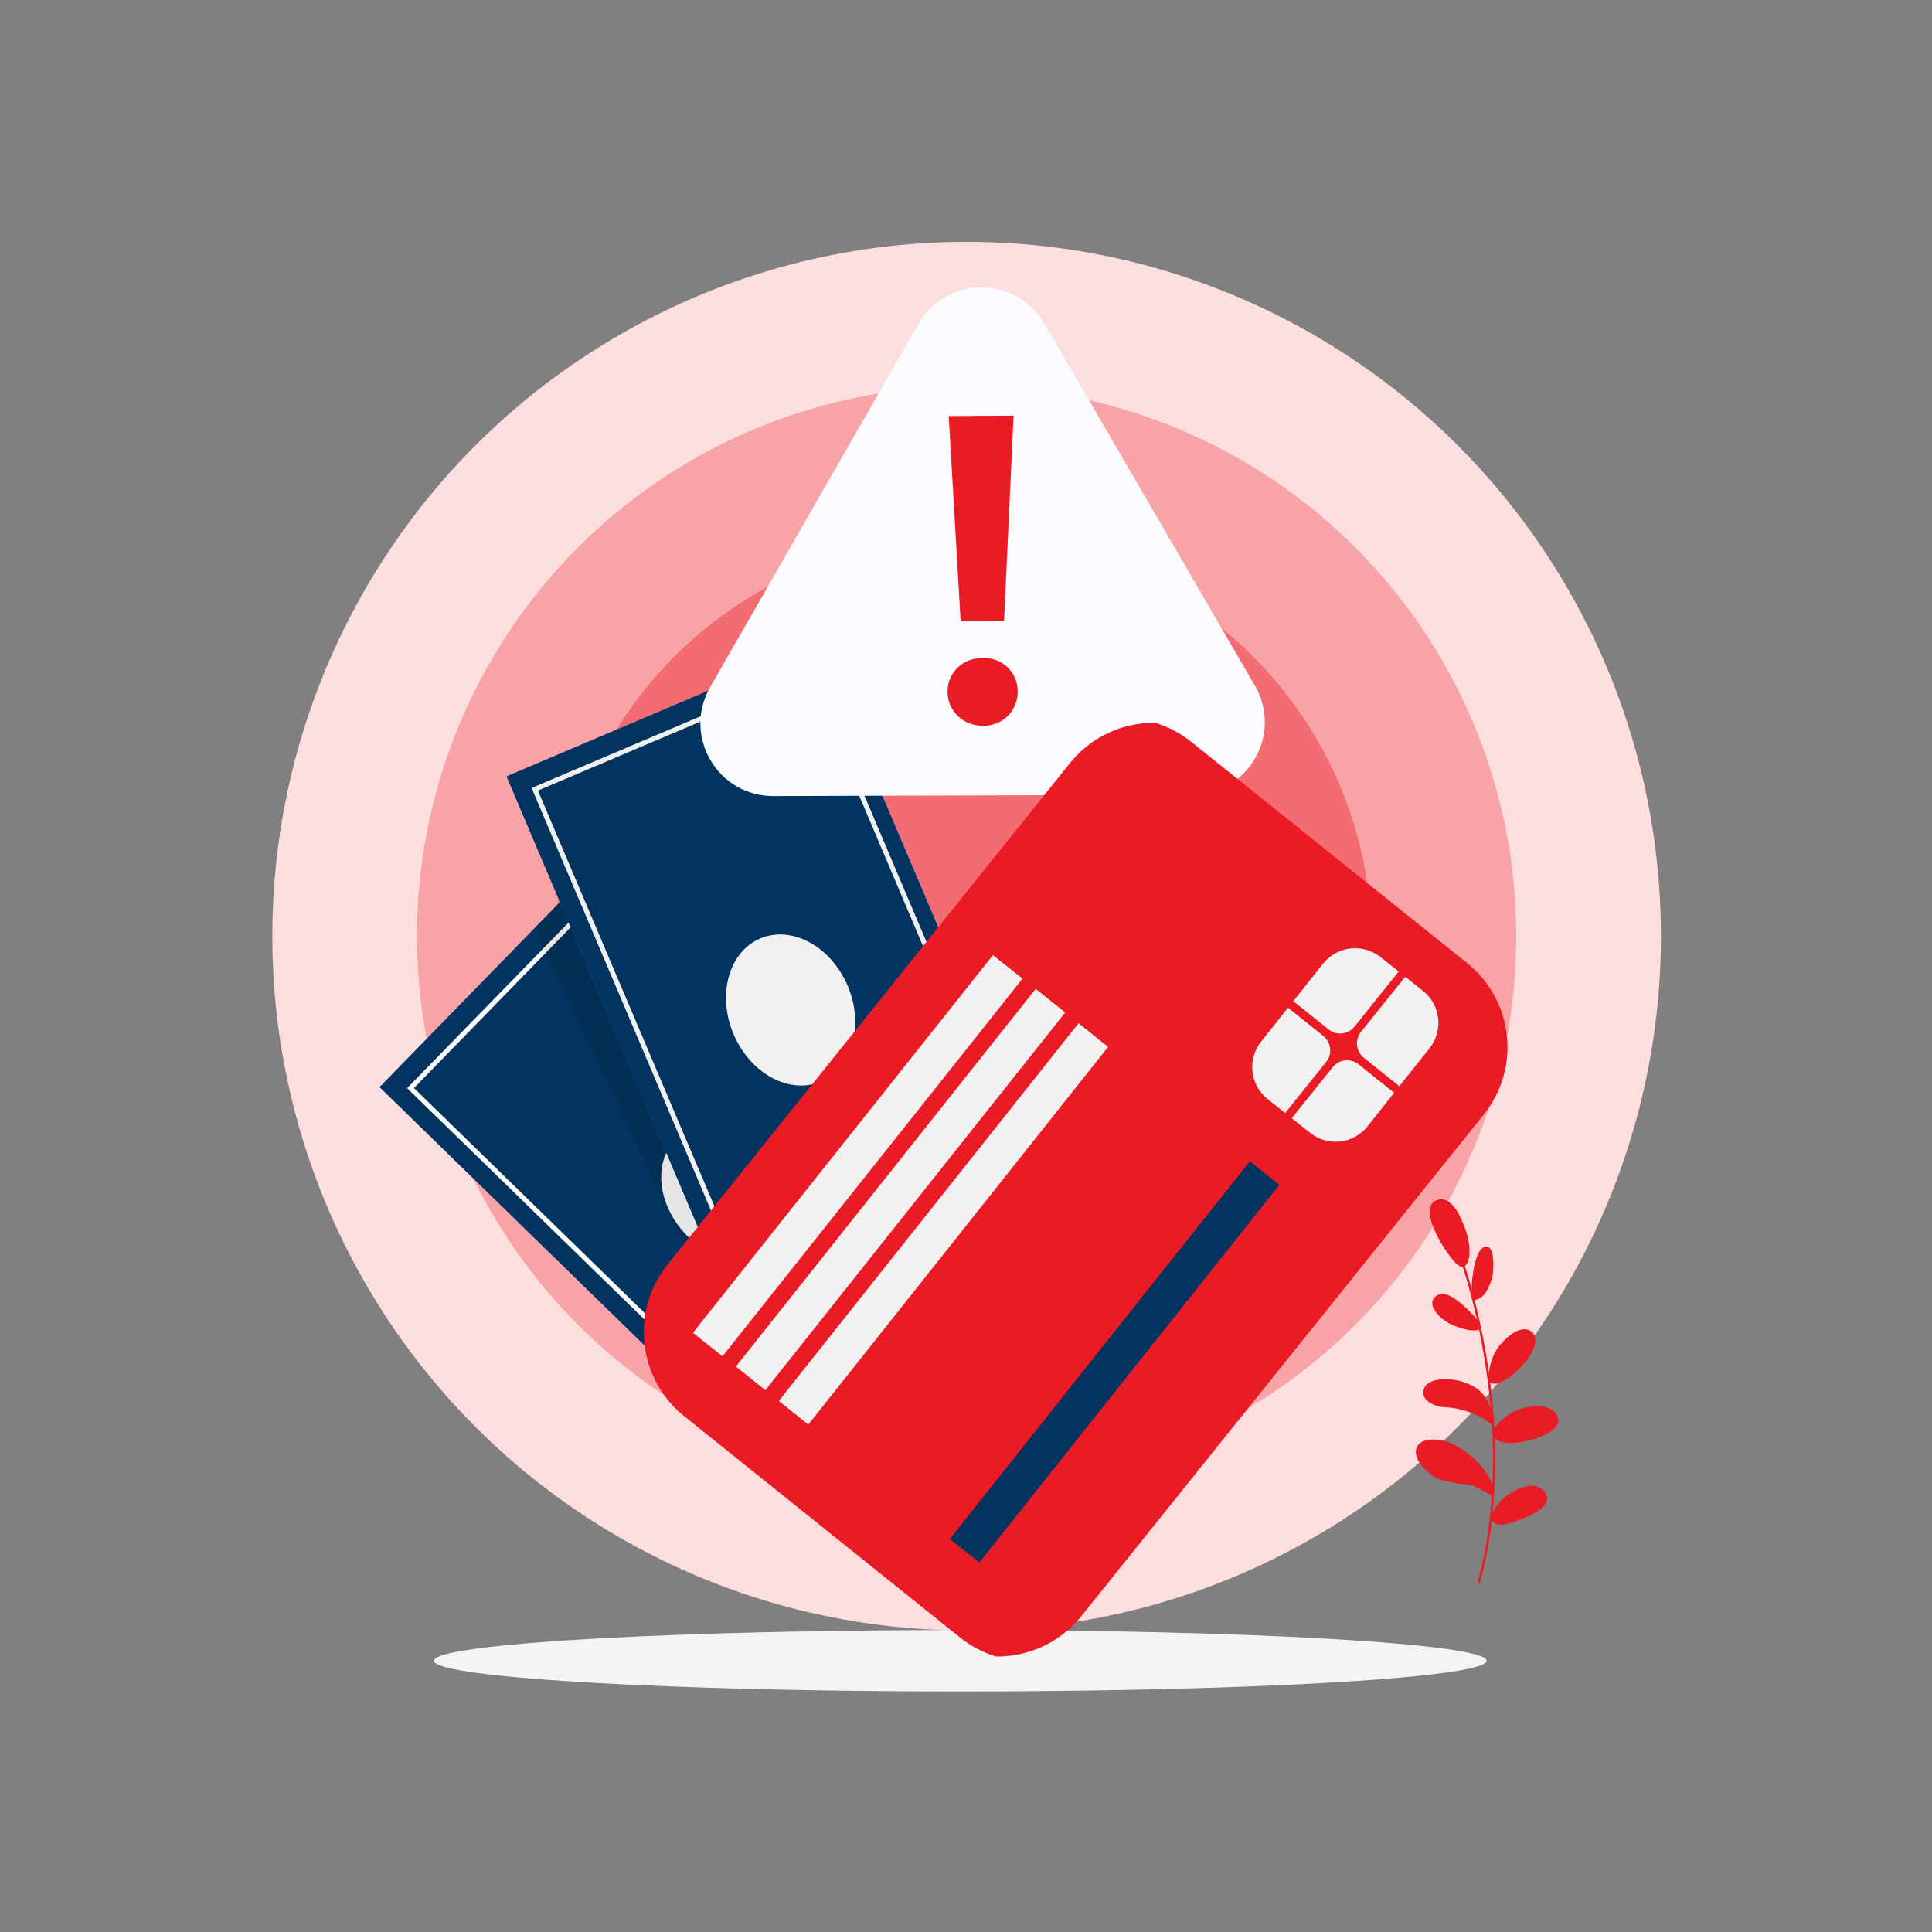 <?xml version="1.0" encoding="utf-8"?>
<!-- Generator: Adobe Illustrator 25.2.0, SVG Export Plug-In . SVG Version: 6.00 Build 0)  -->
<svg version="1.1" id="Layer_1" xmlns="http://www.w3.org/2000/svg" xmlns:xlink="http://www.w3.org/1999/xlink" x="0px" y="0px"
	 viewBox="0 0 400 400" style="enable-background:new 0 0 400 400;" xml:space="preserve">
<rect x="0" y="0" width="400" height="400" fill="#808080" stroke="none"/>
<style type="text/css">
	.st0{opacity:0.2;fill:#EA1B24;enable-background:new    ;}
	.st1{opacity:0.4;fill:#EA1B24;enable-background:new    ;}
	.st2{opacity:0.6;fill:#EA1B24;enable-background:new    ;}
	.st3{fill:#FDDEDF;}
	.st4{opacity:0.3;fill:#EA1B24;enable-background:new    ;}
	.st5{fill:#EA1B24;}
	.st6{fill:#F4F4F4;}
	.st7{fill:#007CFF;}
	.st8{fill:#03345F;}
	.st9{fill:none;stroke:#FFFFFF;stroke-miterlimit:10;}
	.st10{fill:#FFFFFF;}
	.st11{opacity:0.1;}
	.st12{fill:none;stroke:#F1F1F1;stroke-miterlimit:10;}
	.st13{fill:#F1F1F1;}
	.st14{fill:#FAFBFF;}
</style>
<g>
	<g id="Group_4513" transform="translate(-45 -100)">
		<circle id="Ellipse_150_1_" class="st0" cx="245.13" cy="293.82" r="143.75"/>
		<circle id="Ellipse_154_1_" class="st1" cx="245.13" cy="293.82" r="113.8"/>
		<ellipse id="Ellipse_155_1_" class="st2" cx="244.53" cy="295.02" rx="84.45" ry="83.85"/>
		<circle id="Ellipse_159_1_" class="st3" cx="245.13" cy="293.82" r="143.75"/>
		<circle id="Ellipse_160_1_" class="st4" cx="245.13" cy="293.82" r="113.8"/>
		<ellipse id="Ellipse_161_1_" class="st1" cx="244.53" cy="295.02" rx="84.45" ry="83.85"/>
		<g id="Group_1094_2_" transform="translate(242.64 265.484)">
			<g id="Group_1093_2_" transform="translate(7.261 9.048)">
				<path id="Path_1033_2_" class="st5" d="M101.5,153.18c9.04-33.34-3.98-68.23-4.11-68.58l-0.45,0.17
					c0.13,0.35,13.09,35.1,4.1,68.28L101.5,153.18z"/>
			</g>
			<path id="Path_1034_2_" class="st5" d="M107.64,103.64c-0.89,0.06-0.62-3.93-0.21-6.14c0.41-2.21,1.08-4.85,2.71-4.89
				c1.63-0.04,1.6,4.8,1.11,6.52C110.77,100.85,109.72,103.51,107.64,103.64z"/>
			<path id="Path_1035_2_" class="st5" d="M108.62,109.73c1.03-0.73-1.54-3.4-3.26-4.89c-1.73-1.48-4.09-3.43-5.87-1.84
				c-1.78,1.59,0.74,4.64,3.73,5.91C105.34,109.82,107.83,110.3,108.62,109.73z"/>
			<path id="Path_1036_2_" class="st5" d="M110.6,120.36c-0.15-2.67,0.67-5.31,2.32-7.42c2.68-3.04,4.99-3.82,6.47-2.76
				c1.48,1.07,1.13,3.9-2.03,7.25C114.19,120.8,111.22,121.8,110.6,120.36z"/>
			<path id="Path_1037_2_" class="st5" d="M111.05,129.32c0.84,0.58,0.48-5.06-3.08-7.43c-3.56-2.37-9.77-2.54-10.78,0.09
				c-0.91,2.36,2.03,3.76,4.25,3.88C104.92,126.03,108.26,127.24,111.05,129.32z"/>
			<path id="Path_1038_2_" class="st5" d="M111.6,143.66c-0.02,1.15-2.72-1.04-4.16-1.51s-6.4-0.39-9-2.46
				c-2.6-2.07-3.58-4.42-2.52-5.94c1.07-1.52,4.46-1.68,7.68-0.04S111.67,139.87,111.6,143.66z"/>
			<path id="Path_1039_2_" class="st5" d="M111.29,149.33c-0.68-1.09,1.33-4.18,3.67-5.62c2.34-1.44,5.74-2.64,7.35-0.1
				s-2.54,4.46-4.77,5.34C115.31,149.82,112.37,151.05,111.29,149.33z"/>
			<path id="Path_1040_2_" class="st5" d="M111.6,131.94c-0.87-1.84,2.87-4.95,5.9-5.84c3.02-0.89,7.28-0.69,7.5,2.58
				C125.21,131.95,113.13,135.16,111.6,131.94z"/>
			<path id="Path_1041_2_" class="st5" d="M105.33,96.8c-1.27,0.5-4.14-3.93-5.33-6.22c-1.19-2.3-2.97-6.73-0.06-7.63
				s4.79,3.14,5.88,6.3C106.91,92.41,106.98,96.15,105.33,96.8z"/>
		</g>
	</g>
	<g id="Shadow--inject-62">
		<ellipse id="path--inject-62" class="st6" cx="198.81" cy="343.84" rx="108.97" ry="6.36"/>
	</g>
	<g>
		<g>
			<g>
				
					<rect x="116.83" y="179.43" transform="matrix(0.698 -0.716 0.716 0.698 -131.427 183.481)" class="st7" width="70" height="136.28"/>
				<polygon class="st8" points="225.06,270.07 176.19,320.2 78.61,225.07 110.68,192.18 127.48,174.94 130.6,177.98 				"/>
			</g>
			
				<rect x="121.33" y="183.91" transform="matrix(0.698 -0.716 0.716 0.698 -131.369 183.782)" class="st9" width="61.77" height="127.48"/>
			
				<ellipse transform="matrix(0.698 -0.716 0.716 0.698 -131.083 183.053)" class="st10" cx="151.5" cy="246.95" rx="12.82" ry="16.08"/>
		</g>
		<polygon class="st11" points="173.47,279.62 155.55,286.91 110.68,192.18 127.48,174.94 130.6,177.98 		"/>
		<g>
			<g>
				
					<rect x="128.6" y="141.65" transform="matrix(0.921 -0.391 0.391 0.921 -68.944 80.562)" class="st7" width="70" height="136.28"/>
				
					<rect x="128.6" y="141.65" transform="matrix(0.921 -0.391 0.391 0.921 -68.944 80.562)" class="st8" width="70" height="136.28"/>
			</g>
			
				<rect x="133.04" y="146.28" transform="matrix(0.921 -0.391 0.391 0.921 -69.006 80.707)" class="st12" width="61.77" height="127.48"/>
			
				<ellipse transform="matrix(0.921 -0.391 0.391 0.921 -68.674 80.478)" class="st13" cx="163.53" cy="209.09" rx="12.82" ry="16.08"/>
		</g>
	</g>
	<g>
		<g>
			<path class="st14" d="M160.08,164.82c-5.42,0-10.28-2.8-13.01-7.48c-2.73-4.7-2.75-10.33-0.05-15.05l43.13-75.23
				c2.71-4.72,7.57-7.55,13.01-7.56c0.02,0,0.03,0,0.05,0c5.42,0,10.28,2.79,13.01,7.48l43.59,74.96c2.73,4.7,2.75,10.33,0.05,15.05
				c-2.71,4.72-7.57,7.55-13.01,7.56l-86.71,0.27C160.12,164.82,160.1,164.82,160.08,164.82z"/>
		</g>
		<g>
			<path class="st5" d="M196.18,143.24c-0.03-3.9,3.04-7.01,7.3-7.04c4.17-0.03,7.19,3.04,7.22,6.94c0.03,3.9-2.94,7.1-7.12,7.13
				C199.32,150.3,196.21,147.14,196.18,143.24z M196.42,86.15l13.43-0.09l-1.97,42.48l-8.99,0.06L196.42,86.15z"/>
		</g>
	</g>
	<g>
		<path class="st5" d="M307.19,230.76l-83.32,103.85c-4.47,5.57-11.06,8.43-17.67,8.35c-2.62-0.81-5.16-2.11-7.45-3.95l-57.12-45.82
			c-9.6-7.71-11.14-21.75-3.44-31.35l83.34-103.86c4.47-5.55,11.04-8.42,17.67-8.33c2.62,0.81,5.16,2.11,7.45,3.95l57.12,45.81
			C313.37,207.11,314.91,221.15,307.19,230.76z"/>
		
			<rect x="173.77" y="189.36" transform="matrix(0.783 0.622 -0.622 0.783 187.294 -58.601)" class="st13" width="7.82" height="99.86"/>
		<polygon class="st13" points="158.46,287.82 152.36,282.93 214.43,204.73 220.54,209.62 		"/>
		<polygon class="st13" points="167.34,294.95 161.24,290.05 223.31,211.85 229.42,216.75 		"/>
		
			<rect x="226.98" y="232.04" transform="matrix(0.783 0.622 -0.622 0.783 225.363 -82.43)" class="st8" width="7.82" height="99.86"/>
		<path class="st13" d="M274.57,219.85l-8.49,10.59l-3.63-2.88c-3.65-2.91-4.26-8.22-1.37-11.88l5.59-7.04l7.31,5.85
			C275.62,215.81,275.88,218.21,274.57,219.85z"/>
		<path class="st13" d="M275.07,213.13l-7.31-5.85l6.17-7.76c2.89-3.66,8.22-4.26,11.88-1.37l3.77,2.99l-9.15,11.41
			C279.11,214.2,276.72,214.46,275.07,213.13z"/>
		<path class="st13" d="M281.29,220.36l7.35,5.89l-5.5,6.93c-2.89,3.66-8.21,4.29-11.87,1.38l-3.83-3.04l8.48-10.57
			C277.24,219.3,279.63,219.04,281.29,220.36z"/>
		<path class="st13" d="M295.98,217.01l-6.26,7.88l-7.35-5.89c-1.64-1.33-1.9-3.72-0.59-5.36l9.15-11.41l3.67,2.91
			C298.27,208.03,298.88,213.35,295.98,217.01z"/>
	</g>
</g>
</svg>

